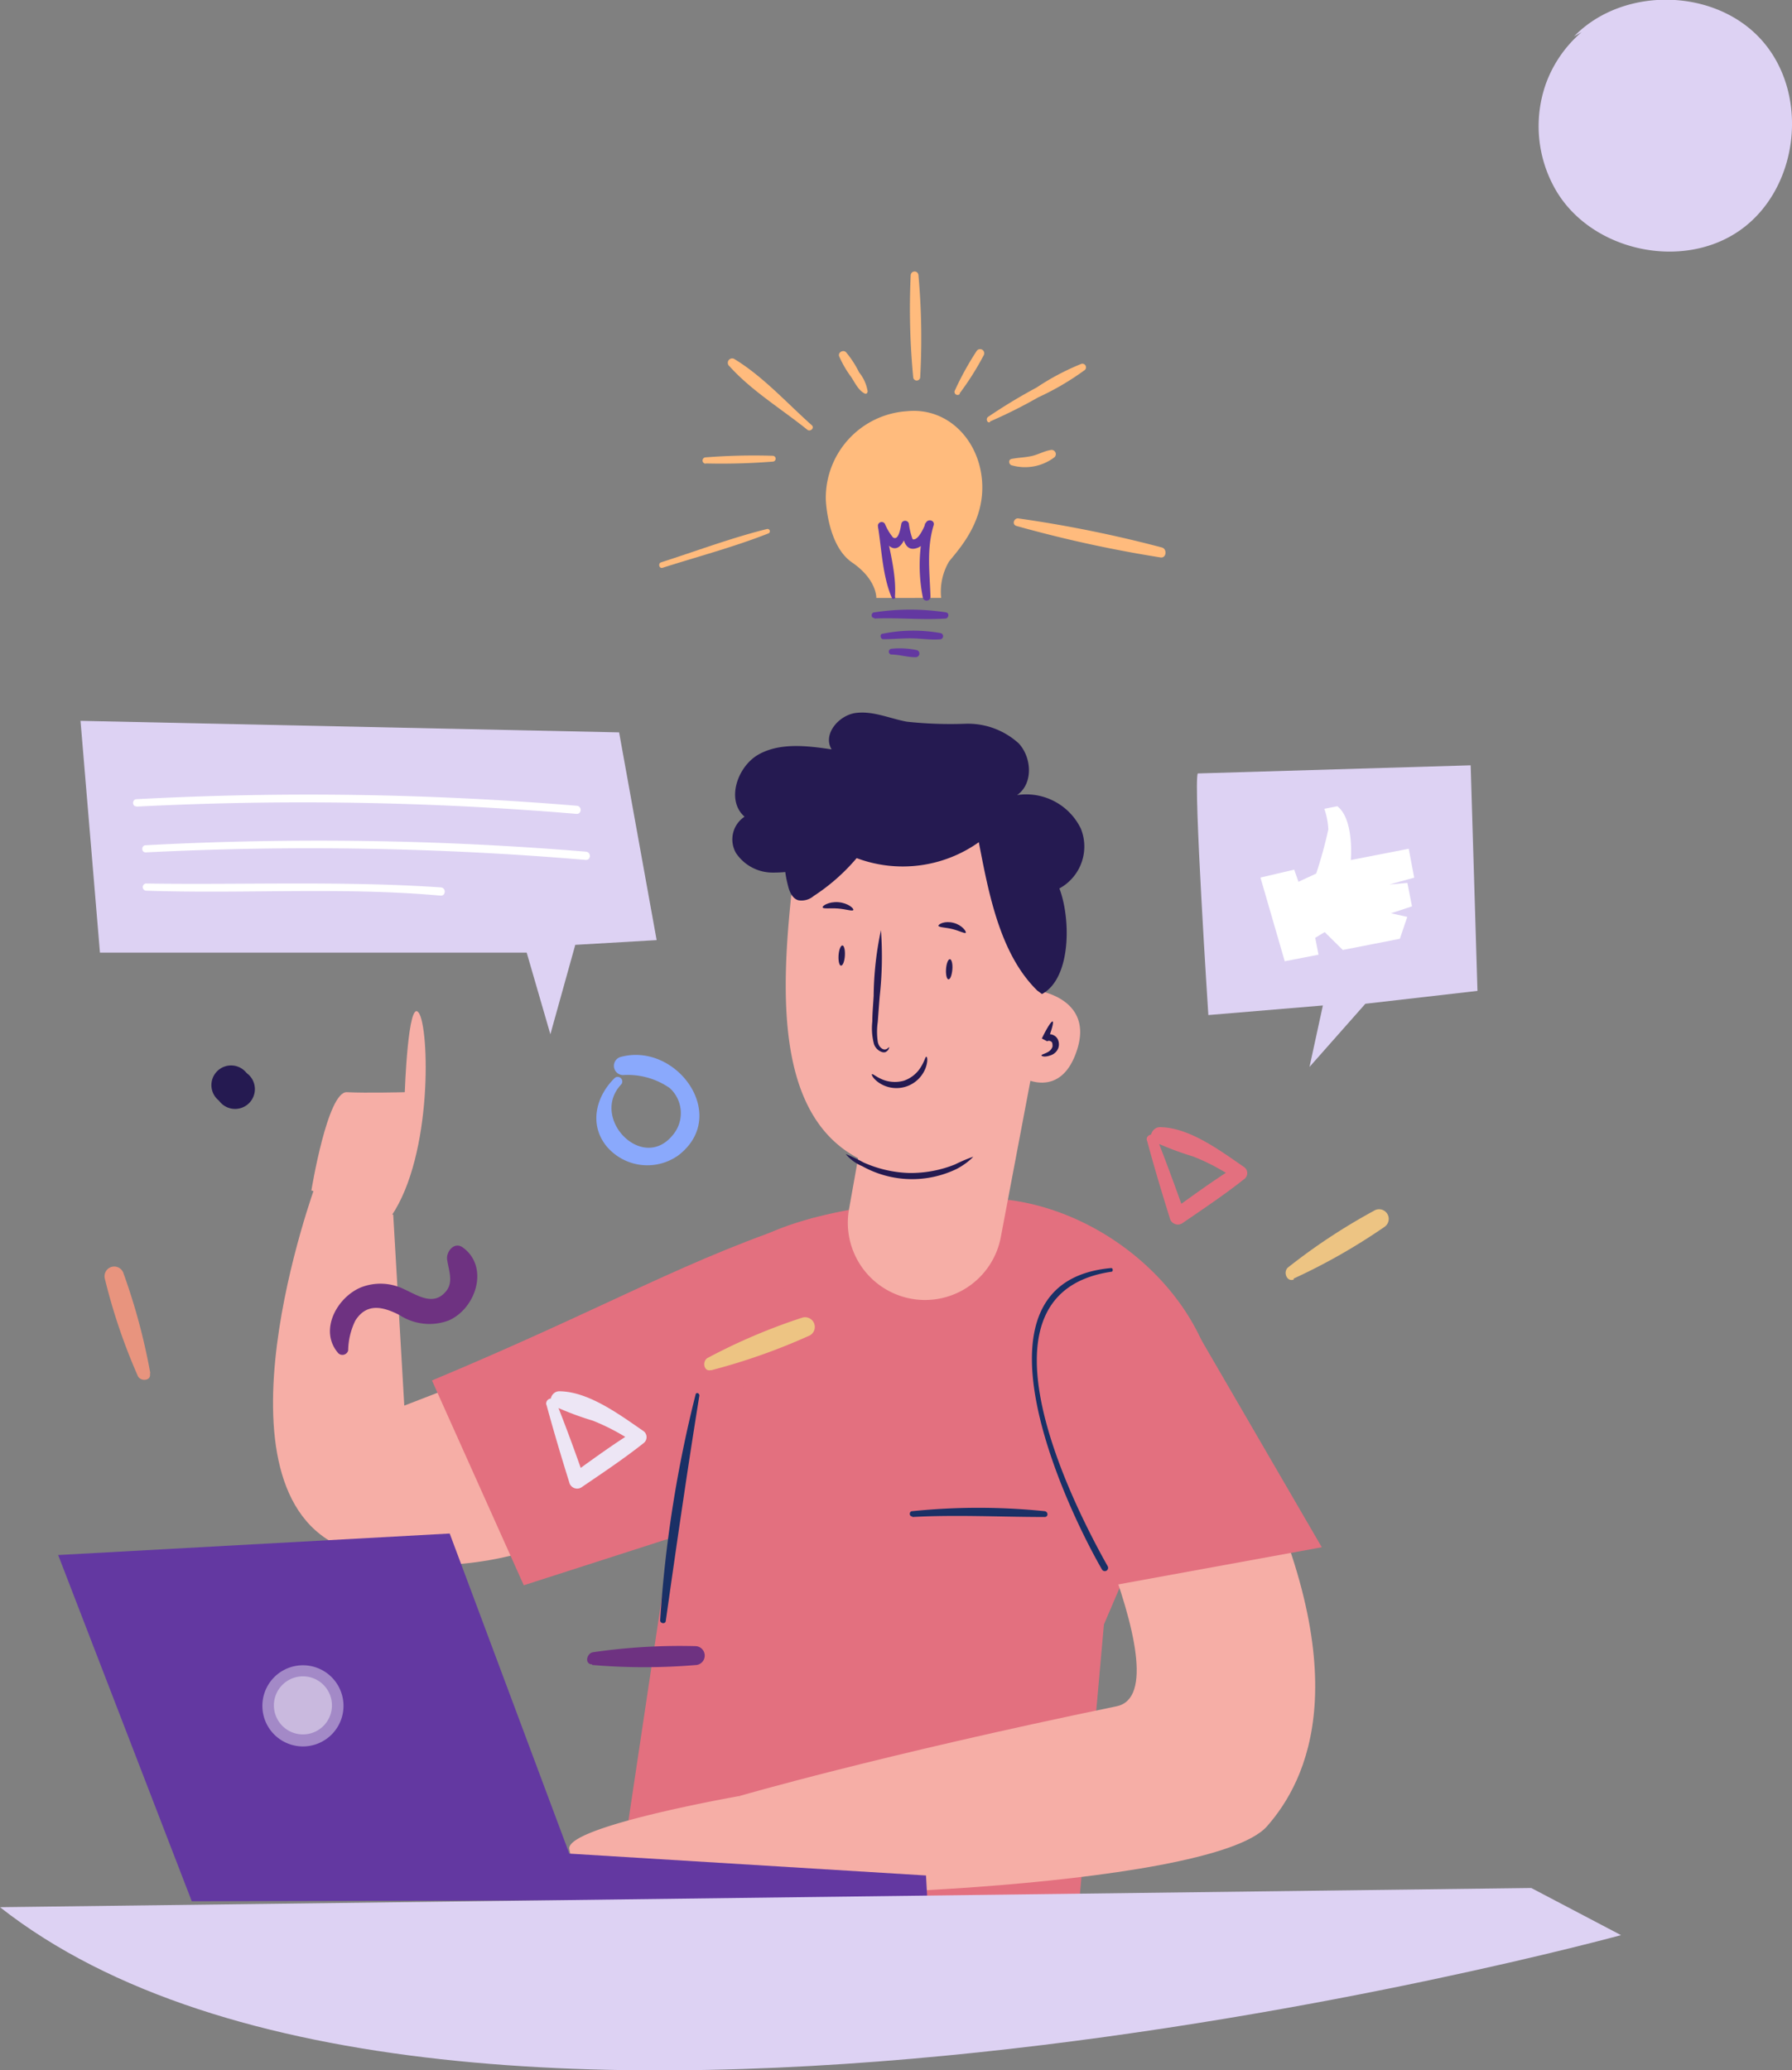 <svg xmlns="http://www.w3.org/2000/svg" viewBox="0 0 147.56 170.41"><rect x="0" y="0" width="147.56" height="170.41" fill="#808080" stroke="none"/><defs><style>.cls-1{fill:#ddd2f3;}.cls-2{fill:#8aa9fc;}.cls-3{fill:#e3707f;}.cls-4{fill:#edc483;}.cls-5{fill:#e8947e;}.cls-6{fill:#251a51;}.cls-7{fill:#f6aea6;}.cls-8{fill:#1a3066;}.cls-9{fill:#6338a1;}.cls-10,.cls-14{fill:#fff;}.cls-10{opacity:0.41;}.cls-11{fill:#ffbb7d;}.cls-12{fill:#6e3281;}.cls-13{fill:#ede6f5;}</style></defs><g id="Layer_2" data-name="Layer 2"><g id="Objects"><path class="cls-1" d="M133.63.72a10.19,10.19,0,0,0-6.32,6.13,10.49,10.49,0,0,0,.79,8.78c2.93,5.06,10.47,6.69,15.23,3.29s5.68-11,1.86-15.47S133.66-1.18,129.61,3"/><path class="cls-2" d="M50.64,88.72c-1.57,1.51-2.17,3.86-.67,5.67a4.39,4.39,0,0,0,5.9.71c4.26-3.29-.18-9.35-4.77-8.09a.76.76,0,0,0,.2,1.49,6.06,6.06,0,0,1,3.85,1.07,2.79,2.79,0,0,1,.24,3.88c-2.51,3.08-6.85-1.45-4.22-4.2a.38.38,0,0,0-.53-.53Z"/><path class="cls-3" d="M94.46,93.92c.57,2.14,1.21,4.25,1.87,6.37a.68.68,0,0,0,1.08.37c1.71-1.17,3.43-2.32,5.06-3.61a.61.61,0,0,0-.06-1c-1.91-1.31-4.48-3.25-6.9-3.26-.62,0-1.05.86-.43,1.22a25.48,25.48,0,0,0,3.19,1.2,17.16,17.16,0,0,1,3.46,1.85c0-.35,0-.7.07-1.06-1.82,1.13-3.53,2.38-5.26,3.63l1,.21c-.74-2.09-1.5-4.16-2.31-6.22-.18-.44-.92-.2-.79.26Z"/><path class="cls-4" d="M106.53,105.25A49.82,49.82,0,0,0,114,101a.79.79,0,0,0-.88-1.32,49.36,49.36,0,0,0-7.05,4.65c-.44.35-.12,1.23.46,1Z"/><path class="cls-5" d="M12.38,113.06a50.84,50.84,0,0,0-2.24-8.32.8.8,0,0,0-1.51.51,48.1,48.1,0,0,0,2.71,8c.22.52,1.16.43,1-.2Z"/><path class="cls-6" d="M20.42,88.43l-.14-.13A1.62,1.62,0,1,0,18,90.58l.13.15a1.63,1.63,0,1,0,2.3-2.3Z"/><path class="cls-3" d="M88.55,160.14s-26.87,6.25-37.66-4.54l3.86-25.77c1.18-7.41.48-21.67,6.15-26.72a9.86,9.86,0,0,1,2.16-1.47c4-1.92,11.06-3,17.86-3,8.25,0,16.75,6.22,18.92,14.19l-8.94,20.9Z"/><path class="cls-7" d="M85.89,116.05s12,23.18,6.06,24.41c-19.66,4.06-31.07,7.39-31.07,7.39l-1,7.64c.29,1.15,39.77.15,44.45-5.15,3.3-3.75,7.69-12.4-1.65-31.13l-2.84-6.37Z"/><path class="cls-7" d="M63.29,104.11l-30,11.6L32.38,100,26,97.51s-9.3,25.23,2.34,29.93,24.75-4,24.75-4Z"/><path class="cls-3" d="M67,100.25c-10.46,3.34-16.7,7.24-31.43,13.39l7.56,16.86,13-4.18Z"/><polyline class="cls-3" points="84.09 112.84 91.69 130.5 108.84 127.37 97.28 107.48 83.61 112.84"/><path class="cls-8" d="M75.12,124.88c3.65-.2,7.26,0,10.9,0,.32,0,.3-.44,0-.48a53.66,53.66,0,0,0-10.9,0c-.27,0-.28.44,0,.43Z"/><path class="cls-8" d="M91.47,104.39c-12.33,1.12-3.9,19.31-.73,24.81a.27.27,0,0,0,.47-.27c-3.14-5.57-11.55-22.5.3-24.24.17,0,.14-.31,0-.3Z"/><path class="cls-8" d="M57.28,114.79a102.6,102.6,0,0,0-2.92,18.6c0,.26.42.32.46.06.88-6.2,1.77-12.39,2.77-18.57,0-.2-.26-.29-.31-.09Z"/><path class="cls-6" d="M86.16,81.19l.56-7.82A3.93,3.93,0,0,0,89,68.21a5,5,0,0,0-5.25-2.76c1.33-.91,1.23-3.07.14-4.25a6.21,6.21,0,0,0-4.41-1.62,33.53,33.53,0,0,1-4.81-.17c-1.4-.26-2.77-.9-4.19-.72s-2.76,1.77-2,3c-2-.3-4.24-.57-6,.41s-2.72,3.78-1.17,5.13a2.24,2.24,0,0,0-.7,3,3.63,3.63,0,0,0,2.91,1.6,10.76,10.76,0,0,0,3.41-.5"/><path class="cls-7" d="M85.82,76.12l-.41,5.42s4.61.62,3.3,4.82-4.47,2.36-4.47,2.36-.78,10.76-11.81,7.35C63.66,93.35,64.2,82,65.31,72.31A6.49,6.49,0,0,1,73,66.7L79.62,68A7.68,7.68,0,0,1,85.82,76.12Z"/><path class="cls-7" d="M85.41,86l-3,15.84a6.35,6.35,0,0,1-7.72,5h0a6.36,6.36,0,0,1-4.78-7.29l1.62-9.08Z"/><path class="cls-6" d="M73.22,86.21s0,.22-.27.38-.88-.18-1-.71a5,5,0,0,1-.12-1.79c0-.68.07-1.38.11-2.11a27.22,27.22,0,0,1,.6-5.41A29.73,29.73,0,0,1,72.44,82c-.06.73-.11,1.43-.16,2.11a5.65,5.65,0,0,0,0,1.65c.08.44.4.66.61.63S73.18,86.18,73.22,86.21Z"/><path class="cls-6" d="M69.64,95a14.88,14.88,0,0,1,1.48.7,9.92,9.92,0,0,0,3.74.86,9.78,9.78,0,0,0,3.77-.7,13.68,13.68,0,0,1,1.51-.64s-.43.51-1.35,1A8.43,8.43,0,0,1,71,96,3.48,3.48,0,0,1,69.64,95Z"/><path class="cls-6" d="M71.8,88.43c.06-.05.3.18.76.39a2.71,2.71,0,0,0,1.88.14,2.65,2.65,0,0,0,1.44-1.21c.26-.43.32-.77.4-.76s.14.37-.06.92a2.57,2.57,0,0,1-3.83,1.23C71.9,88.81,71.75,88.47,71.8,88.43Z"/><path class="cls-6" d="M85.76,86.88c0-.08.27-.12.57-.3a.77.77,0,0,0,.34-.43c0-.2,0-.38-.16-.43a.25.25,0,0,0-.28,0l-.44-.23c.41-.86.79-1.45.89-1.4s-.08.72-.43,1.6l-.45-.23a.74.74,0,0,1,.89-.27.75.75,0,0,1,.46.49.94.94,0,0,1,0,.58,1,1,0,0,1-.63.61C86,87.06,85.76,86.94,85.76,86.88Z"/><path class="cls-6" d="M77.27,76.21c0-.13.52-.43,1.25-.24s1.08.74,1,.82-.53-.17-1.1-.31S77.32,76.35,77.27,76.21Z"/><path class="cls-6" d="M67.74,74.7c-.06-.12.51-.5,1.31-.43s1.3.54,1.21.65-.6-.08-1.26-.13S67.8,74.84,67.74,74.7Z"/><path class="cls-6" d="M85.41,81.54c-3.07-3-4-8-4.81-12.21a10.82,10.82,0,0,1-10.06,1.31A16.17,16.17,0,0,1,67,73.76a1.54,1.54,0,0,1-1.26.35c-.52-.15-.75-.74-.87-1.27a8.94,8.94,0,0,1,.18-5.1,6.13,6.13,0,0,1,3.42-3.68,9,9,0,0,1,5.44.09,30.09,30.09,0,0,1,7.69,3.18c2.35,1.38,4.62,3.2,5.61,5.74s1,7.47-1.41,8.76"/><path class="cls-6" d="M78.1,80.62c-.14,0-.23-.39-.2-.85s.18-.82.32-.81.24.39.2.85S78.25,80.63,78.1,80.62Z"/><path class="cls-6" d="M69.25,79.49c-.14,0-.23-.39-.2-.85s.18-.82.32-.81.23.39.2.85S69.4,79.5,69.25,79.49Z"/><path class="cls-7" d="M25.64,98s1.33-8.17,2.92-8.09,4.77,0,4.77,0,.27-7.77,1.15-6.54,1.16,11.7-2.25,16.72Z"/><path class="cls-7" d="M60.88,147.85s-14.26,2.5-14,4.35a13.5,13.5,0,0,0,1.28,3.72l12.7-.3Z"/><polygon class="cls-9" points="76.36 156.36 76.25 154.39 46.88 152.59 37.03 126.24 4.79 128.01 15.79 156.51 76.36 156.36"/><path class="cls-10" d="M22.56,140.56A2.39,2.39,0,1,0,24.82,138,2.39,2.39,0,0,0,22.56,140.56Z"/><path class="cls-10" d="M21.61,140.61a3.34,3.34,0,1,0,3.16-3.52A3.34,3.34,0,0,0,21.61,140.61Z"/><path class="cls-1" d="M0,157l126.09-1.58,7.39,3.88S36.68,185.82,0,157Z"/><path class="cls-1" d="M98.63,63.67c-.38.74.87,19.89.87,19.89l9.43-.79-1.1,5.06,4.6-5.2,9.23-1.06L121.1,63Z"/><path class="cls-11" d="M74.69,33.85A7.15,7.15,0,0,0,68,41.1s.1,3.79,2.16,5.2,2,2.92,2,2.92H77.5a4.88,4.88,0,0,1,.65-3c.87-1.08,3-3.36,2.71-6.71S78,33.52,74.69,33.85Z"/><path class="cls-9" d="M72,50.92c1.94-.09,3.91.13,5.84,0,.27,0,.37-.45.06-.51a19.45,19.45,0,0,0-5.9,0c-.29,0-.31.48,0,.46Z"/><path class="cls-9" d="M72.74,52.62c.78,0,1.55-.08,2.33-.07s1.56.14,2.33.08a.26.26,0,0,0,.07-.51,12.66,12.66,0,0,0-4.79.05c-.26,0-.2.46.06.45Z"/><path class="cls-9" d="M73.38,53.88c.68,0,1.38.24,2.05.22a.3.3,0,0,0,.08-.58,6.89,6.89,0,0,0-2.13-.11.24.24,0,0,0,0,.47Z"/><path class="cls-9" d="M73.69,49.15c.15-1.93-.5-4.06-.83-5.95l-.57.24c.28.45.73,1.74,1.42,1.69s1-1.33,1.09-1.85h-.62c.14.59.16,2,1.09,1.89s1.32-1.29,1.57-1.93l-.65-.18A13.42,13.42,0,0,0,76,49.23a.32.32,0,0,0,.62-.08c-.06-2-.34-3.95.26-5.91.12-.42-.49-.57-.65-.18-.09.22-.6,1.49-1.08,1.33a5.58,5.58,0,0,1-.31-1.28.32.32,0,0,0-.62,0c-.07.39-.23,1.44-.69,1.13a4.41,4.41,0,0,1-.66-1.11.31.31,0,0,0-.57.23c.3,1.9.38,4.1,1.14,5.86.07.16.28.06.29-.07Z"/><path class="cls-11" d="M54.56,46.74c2.89-.92,5.87-1.71,8.69-2.82a.19.19,0,0,0-.1-.37c-2.94.73-5.83,1.82-8.71,2.74-.28.09-.16.54.12.45Z"/><path class="cls-11" d="M58.11,38.15A53.48,53.48,0,0,0,63.63,38a.24.24,0,0,0,0-.48,50.86,50.86,0,0,0-5.52.13.26.26,0,0,0,0,.52Z"/><path class="cls-11" d="M66.84,35c-2-1.78-4-4-6.33-5.42a.36.36,0,0,0-.44.57c1.79,2,4.3,3.53,6.4,5.22.26.21.63-.15.37-.37Z"/><path class="cls-11" d="M71.45,32.25a3.3,3.3,0,0,0-.71-1.6A8.2,8.2,0,0,0,69.67,29c-.22-.24-.69,0-.57.33a8.61,8.61,0,0,0,1,1.72c.3.46.6,1.11,1.12,1.35a.14.14,0,0,0,.2-.11Z"/><path class="cls-11" d="M75.77,31.09a57.69,57.69,0,0,0-.14-8.42.32.32,0,0,0-.64,0,59.25,59.25,0,0,0,.21,8.42.29.29,0,0,0,.57,0Z"/><path class="cls-11" d="M79,32.41a23.34,23.34,0,0,0,2-3.16.34.34,0,0,0-.59-.34,24.39,24.39,0,0,0-1.79,3.25.25.25,0,0,0,.43.25Z"/><path class="cls-11" d="M81.49,34.71a40,40,0,0,0,4-2,22.08,22.08,0,0,0,3.85-2.26.3.3,0,0,0-.29-.5,20.36,20.36,0,0,0-3.69,1.95,44.9,44.9,0,0,0-4,2.42c-.2.14-.09.54.18.43Z"/><path class="cls-11" d="M83.29,38.3a4,4,0,0,0,3.54-.66.35.35,0,0,0-.34-.59c-.54.09-1,.38-1.58.5s-1.08.12-1.62.23c-.28.06-.23.44,0,.52Z"/><path class="cls-11" d="M83.71,43.3a104.91,104.91,0,0,0,11.86,2.59c.48.06.55-.69.11-.82a102.31,102.31,0,0,0-11.8-2.39c-.4-.07-.58.52-.17.62Z"/><path class="cls-12" d="M28.67,111.14a5.8,5.8,0,0,1,.59-2.43c.95-1.5,2.31-1.13,3.63-.46a4.51,4.51,0,0,0,4.06.45c2.27-1,3.34-4.42,1.17-6-.71-.53-1.4.34-1.3,1,.13.92.59,1.94-.21,2.73-1,1.06-2.29.17-3.35-.31a4.4,4.4,0,0,0-3.52-.15c-2,.82-3.5,3.56-1.89,5.42a.49.49,0,0,0,.82-.22Z"/><path class="cls-4" d="M58.56,112.8a50.62,50.62,0,0,0,8.13-2.87.8.8,0,0,0-.63-1.46,48.35,48.35,0,0,0-7.78,3.31c-.49.26-.33,1.19.28,1Z"/><path class="cls-13" d="M45,115.65c.58,2.13,1.21,4.25,1.87,6.36a.67.67,0,0,0,1.08.38c1.72-1.17,3.44-2.32,5.07-3.61a.62.62,0,0,0-.07-1c-1.9-1.3-4.48-3.24-6.9-3.25-.62,0-1,.86-.42,1.22a24.35,24.35,0,0,0,3.19,1.2,17.71,17.71,0,0,1,3.46,1.85c0-.35,0-.71.07-1.06-1.82,1.12-3.54,2.38-5.27,3.63l1,.21c-.73-2.09-1.49-4.17-2.31-6.22a.42.42,0,0,0-.79.26Z"/><path class="cls-12" d="M48.76,137.06a50.52,50.52,0,0,0,8.61,0,.78.78,0,0,0-.09-1.55,49.64,49.64,0,0,0-8.44.5c-.55.08-.72,1-.08,1Z"/><path class="cls-14" d="M103.79,72.24l2,6.89,2.78-.54-.27-1.39.78-.47,1.49,1.47,4.7-.92.61-1.8-1.34-.3,1.73-.57-.38-1.93-1.49.13,2.05-.56L116,69.87l-4.77.93s.3-3.34-1.11-4.43l-1.07.21a6.06,6.06,0,0,1,.33,1.7,36.21,36.21,0,0,1-1,3.63l-1.46.68-.35-1Z"/><polygon class="cls-1" points="6.63 59.34 8.23 78.42 43.37 78.42 45.32 85.14 47.37 77.78 54.07 77.39 50.98 60.29 6.63 59.34"/><path class="cls-14" d="M11.24,66.4A269,269,0,0,1,47.49,67c.43,0,.44-.64,0-.67a265.79,265.79,0,0,0-36.25-.54c-.37,0-.38.61,0,.59Z"/><path class="cls-14" d="M12,70.17a269.06,269.06,0,0,1,36.25.62c.43,0,.43-.64,0-.68A267.43,267.43,0,0,0,12,69.58c-.38,0-.38.6,0,.59Z"/><path class="cls-14" d="M12,73.32c8.13.28,16.17-.32,24.3.41.43,0,.43-.65,0-.68-8.12-.55-16.17-.2-24.3-.32a.3.3,0,0,0,0,.59Z"/></g></g></svg>